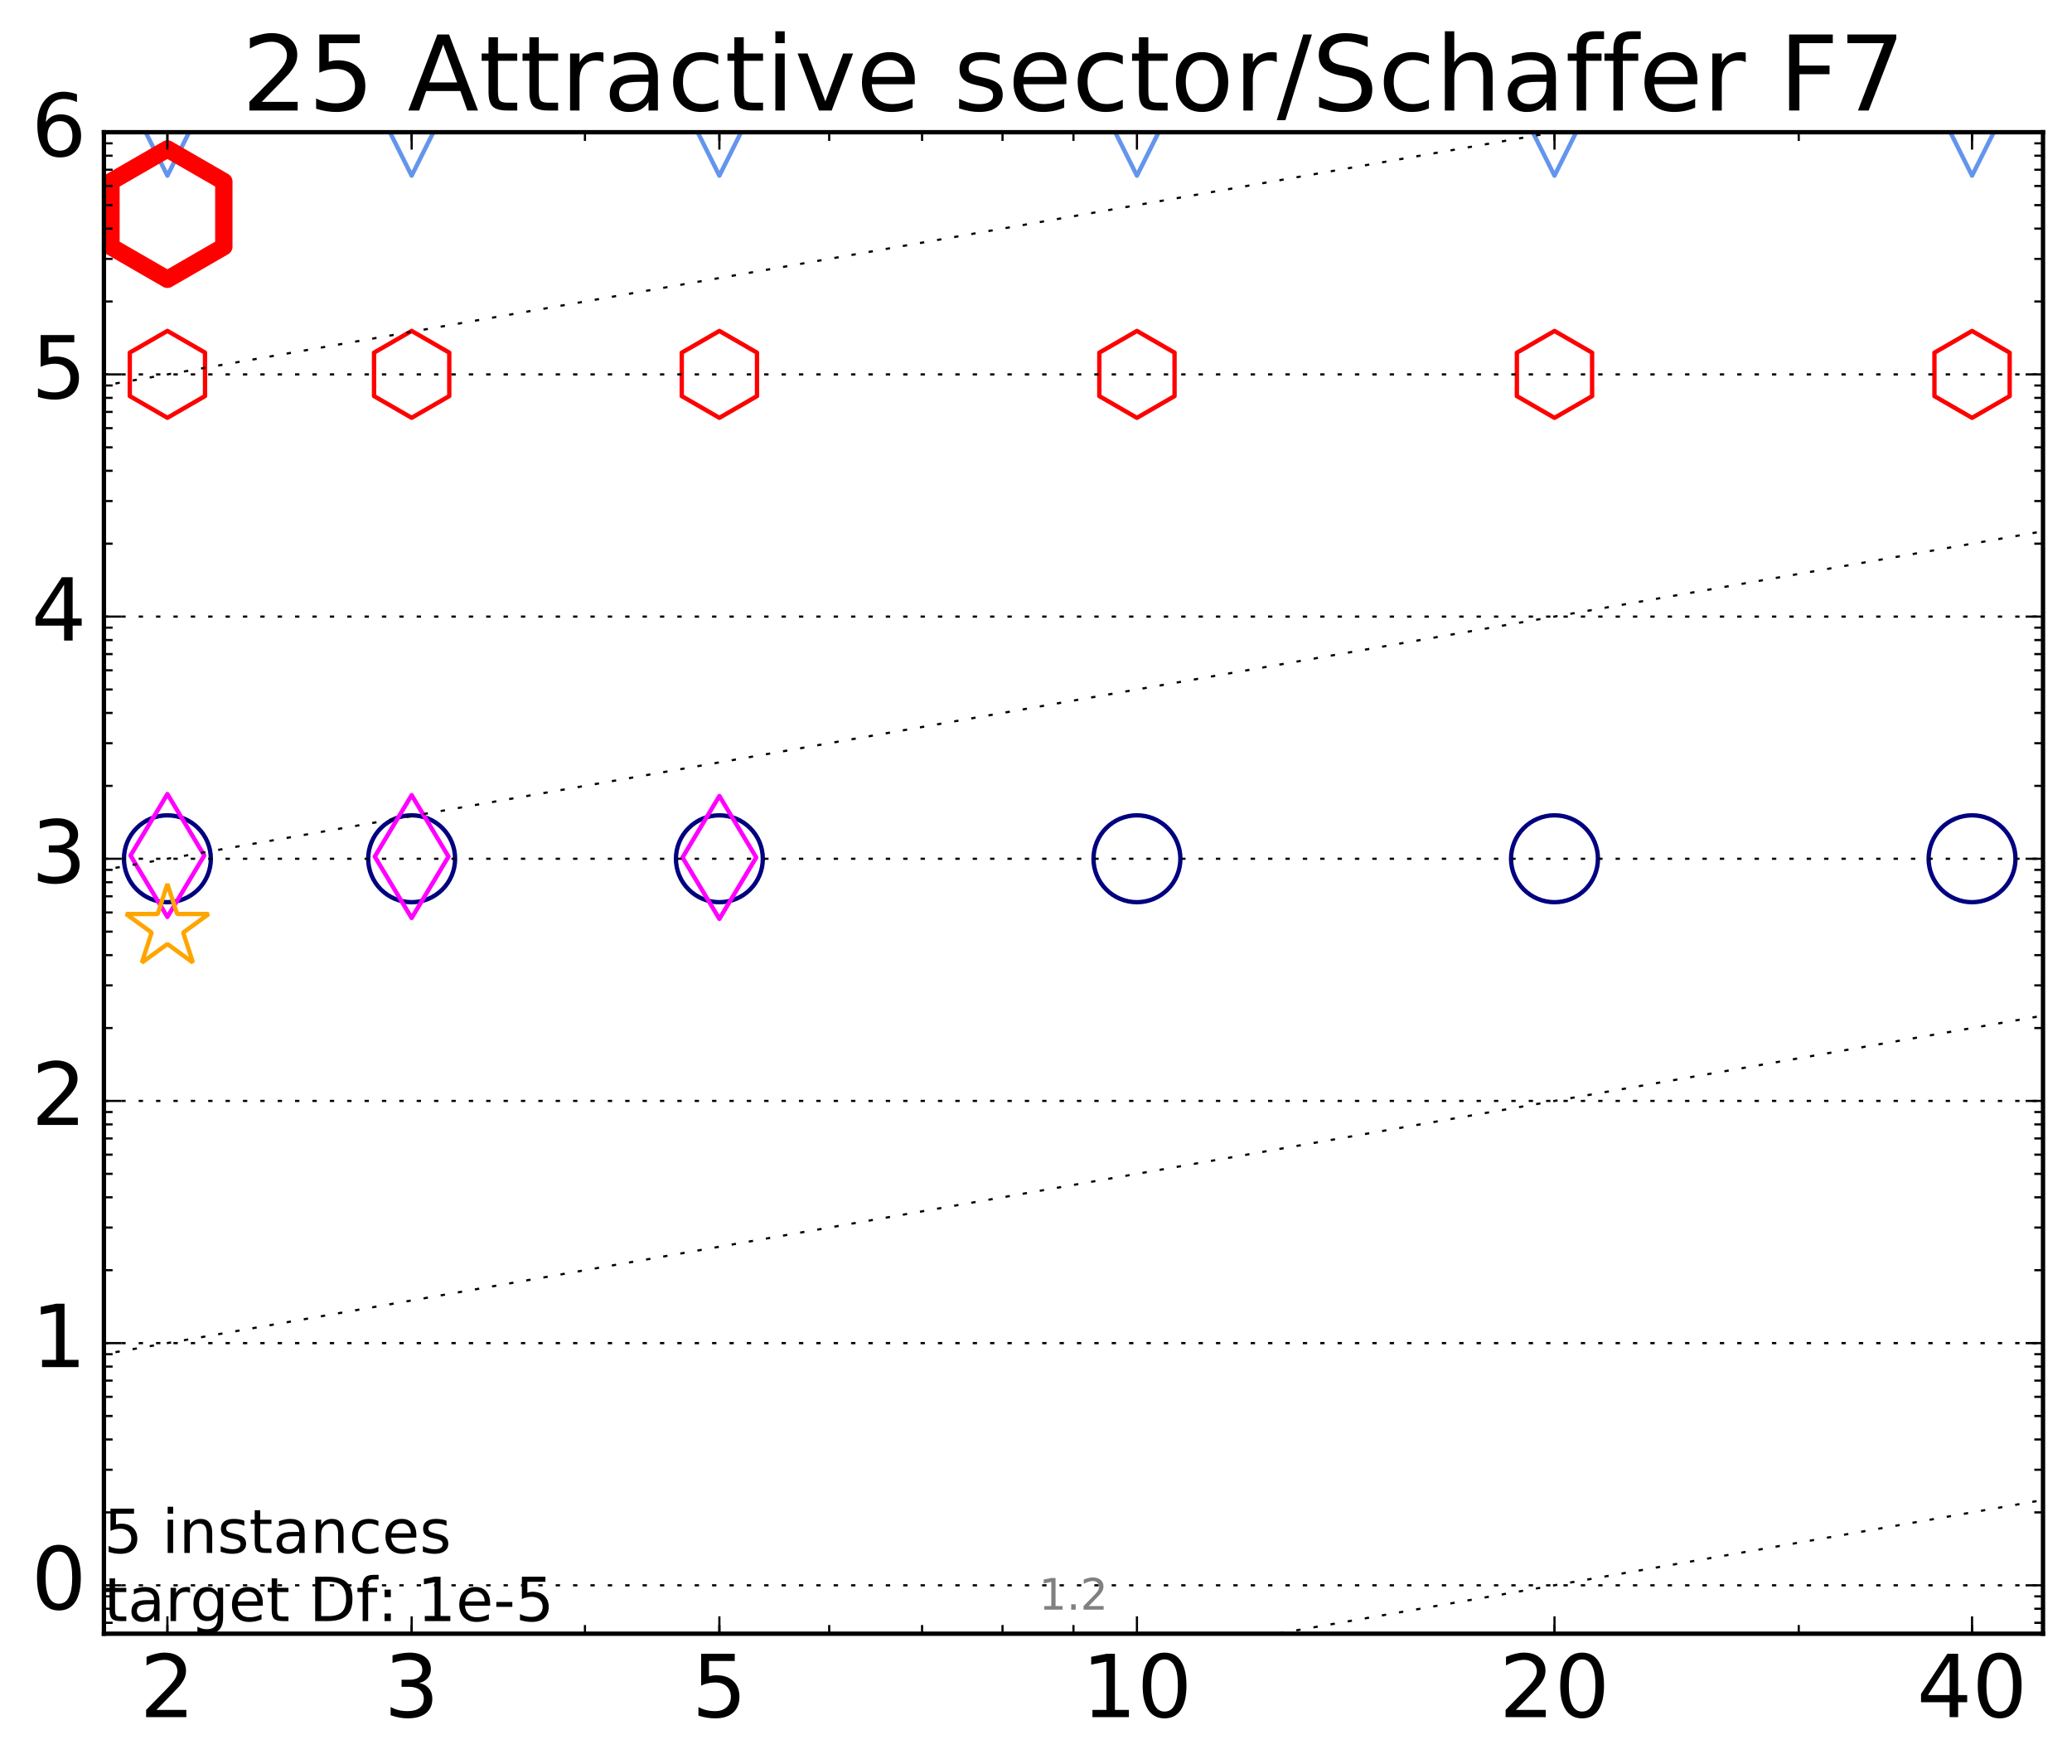<?xml version="1.0" encoding="utf-8" standalone="no"?>
<!DOCTYPE svg PUBLIC "-//W3C//DTD SVG 1.1//EN"
  "http://www.w3.org/Graphics/SVG/1.1/DTD/svg11.dtd">
<!-- Created with matplotlib (http://matplotlib.org/) -->
<svg height="406pt" version="1.1" viewBox="0 0 477 406" width="477pt" xmlns="http://www.w3.org/2000/svg" xmlns:xlink="http://www.w3.org/1999/xlink">
 <defs>
  <style type="text/css">
*{stroke-linecap:butt;stroke-linejoin:round;stroke-miterlimit:100000;}
  </style>
 </defs>
 <g id="figure_1">
  <g id="patch_1">
   <path d="M 0 406.592 
L 477.525 406.592 
L 477.525 0 
L 0 0 
z
" style="fill:#ffffff;"/>
  </g>
  <g id="axes_1">
   <g id="patch_2">
    <path d="M 23.925 376.036 
L 470.325 376.036 
L 470.325 30.436 
L 23.925 30.436 
z
" style="fill:#ffffff;"/>
   </g>
   <g id="line2d_1"/>
   <g id="line2d_2">
    <defs>
     <path d="M 0 10 
C 2.652 10 5.196 8.946 7.071 7.071 
C 8.946 5.196 10 2.652 10 0 
C 10 -2.652 8.946 -5.196 7.071 -7.071 
C 5.196 -8.946 2.652 -10 0 -10 
C -2.652 -10 -5.196 -8.946 -7.071 -7.071 
C -8.946 -5.196 -10 -2.652 -10 0 
C -10 2.652 -8.946 5.196 -7.071 7.071 
C -5.196 8.946 -2.652 10 0 10 
z
" id="m566f47c4ad" style="stroke:#000080;"/>
    </defs>
    <g clip-path="url(#pd51f8ff495)">
     <use style="fill:none;stroke:#000080;" x="38.537" xlink:href="#m566f47c4ad" y="197.662"/>
     <use style="fill:none;stroke:#000080;" x="94.767" xlink:href="#m566f47c4ad" y="197.662"/>
     <use style="fill:none;stroke:#000080;" x="165.61" xlink:href="#m566f47c4ad" y="197.662"/>
     <use style="fill:none;stroke:#000080;" x="261.737" xlink:href="#m566f47c4ad" y="197.662"/>
     <use style="fill:none;stroke:#000080;" x="357.864" xlink:href="#m566f47c4ad" y="197.662"/>
     <use style="fill:none;stroke:#000080;" x="453.991" xlink:href="#m566f47c4ad" y="197.662"/>
    </g>
   </g>
   <g id="line2d_3"/>
   <g id="line2d_4">
    <defs>
     <path d="M -0 14.142 
L 8.485 0 
L -0 -14.142 
L -8.485 -0 
z
" id="m553903dfc5" style="stroke:#ff00ff;stroke-linejoin:miter;"/>
    </defs>
    <g clip-path="url(#pd51f8ff495)">
     <use style="fill:none;stroke:#ff00ff;stroke-linejoin:miter;" x="38.537" xlink:href="#m553903dfc5" y="196.911"/>
     <use style="fill:none;stroke:#ff00ff;stroke-linejoin:miter;" x="94.767" xlink:href="#m553903dfc5" y="197.159"/>
     <use style="fill:none;stroke:#ff00ff;stroke-linejoin:miter;" x="165.61" xlink:href="#m553903dfc5" y="197.359"/>
    </g>
   </g>
   <g id="line2d_5"/>
   <g id="line2d_6">
    <defs>
     <path d="M 0 -10 
L -2.245 -3.09 
L -9.511 -3.09 
L -3.633 1.18 
L -5.878 8.09 
L -0 3.82 
L 5.878 8.09 
L 3.633 1.18 
L 9.511 -3.09 
L 2.245 -3.09 
z
" id="m695dc77148" style="stroke:#ffa500;stroke-linejoin:bevel;"/>
    </defs>
    <g clip-path="url(#pd51f8ff495)">
     <use style="fill:none;stroke:#ffa500;stroke-linejoin:bevel;" x="38.537" xlink:href="#m695dc77148" y="213.469"/>
    </g>
   </g>
   <g id="line2d_7"/>
   <g id="line2d_8">
    <defs>
     <path d="M -0 10 
L 10 -10 
L -10 -10 
z
" id="m7959e43642" style="stroke:#6495ed;stroke-linejoin:miter;"/>
    </defs>
    <g clip-path="url(#pd51f8ff495)">
     <use style="fill:none;stroke:#6495ed;stroke-linejoin:miter;" x="38.537" xlink:href="#m7959e43642" y="30.436"/>
     <use style="fill:none;stroke:#6495ed;stroke-linejoin:miter;" x="94.767" xlink:href="#m7959e43642" y="30.436"/>
     <use style="fill:none;stroke:#6495ed;stroke-linejoin:miter;" x="165.61" xlink:href="#m7959e43642" y="30.436"/>
     <use style="fill:none;stroke:#6495ed;stroke-linejoin:miter;" x="261.737" xlink:href="#m7959e43642" y="30.436"/>
     <use style="fill:none;stroke:#6495ed;stroke-linejoin:miter;" x="357.864" xlink:href="#m7959e43642" y="30.436"/>
     <use style="fill:none;stroke:#6495ed;stroke-linejoin:miter;" x="453.991" xlink:href="#m7959e43642" y="30.436"/>
    </g>
   </g>
   <g id="line2d_9">
    <path clip-path="url(#pd51f8ff495)" d="M 38.537 49.285 
" style="fill:none;stroke:#ff0000;stroke-linecap:square;stroke-width:3.667;"/>
    <defs>
     <path d="M 0 -15 
L -12.99 -7.5 
L -12.99 7.5 
L -0 15 
L 12.99 7.5 
L 12.99 -7.5 
z
" id="mcc2eb9d3a2" style="stroke:#ff0000;stroke-linejoin:miter;stroke-width:4.0;"/>
    </defs>
    <g clip-path="url(#pd51f8ff495)">
     <use style="fill:none;stroke:#ff0000;stroke-linejoin:miter;stroke-width:4.0;" x="38.537" xlink:href="#mcc2eb9d3a2" y="49.285"/>
    </g>
   </g>
   <g id="line2d_10"/>
   <g id="line2d_11">
    <defs>
     <path d="M 0 -10 
L -8.66 -5 
L -8.66 5 
L -0 10 
L 8.66 5 
L 8.66 -5 
z
" id="m118434c0a7" style="stroke:#ff0000;stroke-linejoin:miter;"/>
    </defs>
    <g clip-path="url(#pd51f8ff495)">
     <use style="fill:none;stroke:#ff0000;stroke-linejoin:miter;" x="38.537" xlink:href="#m118434c0a7" y="86.164"/>
     <use style="fill:none;stroke:#ff0000;stroke-linejoin:miter;" x="94.767" xlink:href="#m118434c0a7" y="86.168"/>
     <use style="fill:none;stroke:#ff0000;stroke-linejoin:miter;" x="165.61" xlink:href="#m118434c0a7" y="86.172"/>
     <use style="fill:none;stroke:#ff0000;stroke-linejoin:miter;" x="261.737" xlink:href="#m118434c0a7" y="86.175"/>
     <use style="fill:none;stroke:#ff0000;stroke-linejoin:miter;" x="357.864" xlink:href="#m118434c0a7" y="86.177"/>
     <use style="fill:none;stroke:#ff0000;stroke-linejoin:miter;" x="453.991" xlink:href="#m118434c0a7" y="86.177"/>
    </g>
   </g>
   <g id="line2d_12"/>
   <g id="line2d_13">
    <path clip-path="url(#pd51f8ff495)" d="M 113.223 407.592 
L 478.525 343.825 
" style="fill:none;stroke:#000000;stroke-dasharray:1,3;stroke-dashoffset:0.0;stroke-width:0.5;"/>
   </g>
   <g id="line2d_14">
    <path clip-path="url(#pd51f8ff495)" d="M -1 316.047 
L 478.525 232.341 
" style="fill:none;stroke:#000000;stroke-dasharray:1,3;stroke-dashoffset:0.0;stroke-width:0.5;"/>
   </g>
   <g id="line2d_15">
    <path clip-path="url(#pd51f8ff495)" d="M -1 204.564 
L 478.525 120.857 
" style="fill:none;stroke:#000000;stroke-dasharray:1,3;stroke-dashoffset:0.0;stroke-width:0.5;"/>
   </g>
   <g id="line2d_16">
    <path clip-path="url(#pd51f8ff495)" d="M -1 93.08 
L 478.525 9.374 
" style="fill:none;stroke:#000000;stroke-dasharray:1,3;stroke-dashoffset:0.0;stroke-width:0.5;"/>
   </g>
   <g id="line2d_17">
    <path clip-path="url(#pd51f8ff495)" style="fill:none;stroke:#000000;stroke-dasharray:1,3;stroke-dashoffset:0.0;stroke-width:0.5;"/>
   </g>
   <g id="patch_3">
    <path d="M 23.925 30.436 
L 470.325 30.436 
" style="fill:none;stroke:#000000;stroke-linecap:square;stroke-linejoin:miter;"/>
   </g>
   <g id="patch_4">
    <path d="M 470.325 376.036 
L 470.325 30.436 
" style="fill:none;stroke:#000000;stroke-linecap:square;stroke-linejoin:miter;"/>
   </g>
   <g id="patch_5">
    <path d="M 23.925 376.036 
L 470.325 376.036 
" style="fill:none;stroke:#000000;stroke-linecap:square;stroke-linejoin:miter;"/>
   </g>
   <g id="patch_6">
    <path d="M 23.925 376.036 
L 23.925 30.436 
" style="fill:none;stroke:#000000;stroke-linecap:square;stroke-linejoin:miter;"/>
   </g>
   <g id="matplotlib.axis_1">
    <g id="xtick_1">
     <g id="line2d_18">
      <defs>
       <path d="M 0 0 
L 0 -4 
" id="m8946fcbc82" style="stroke:#000000;stroke-width:0.5;"/>
      </defs>
      <g>
       <use style="stroke:#000000;stroke-width:0.5;" x="38.537" xlink:href="#m8946fcbc82" y="376.036"/>
      </g>
     </g>
     <g id="line2d_19">
      <defs>
       <path d="M 0 0 
L 0 4 
" id="mc7f25c74a7" style="stroke:#000000;stroke-width:0.5;"/>
      </defs>
      <g>
       <use style="stroke:#000000;stroke-width:0.5;" x="38.537" xlink:href="#mc7f25c74a7" y="30.436"/>
      </g>
     </g>
     <g id="text_1">
      <!-- 2 -->
      <defs>
       <path d="M 19.188 8.297 
L 53.609 8.297 
L 53.609 0 
L 7.328 0 
L 7.328 8.297 
Q 12.938 14.109 22.625 23.891 
Q 32.328 33.688 34.812 36.531 
Q 39.547 41.844 41.422 45.531 
Q 43.312 49.219 43.312 52.781 
Q 43.312 58.594 39.234 62.25 
Q 35.156 65.922 28.609 65.922 
Q 23.969 65.922 18.812 64.312 
Q 13.672 62.703 7.812 59.422 
L 7.812 69.391 
Q 13.766 71.781 18.938 73 
Q 24.125 74.219 28.422 74.219 
Q 39.75 74.219 46.484 68.547 
Q 53.219 62.891 53.219 53.422 
Q 53.219 48.922 51.531 44.891 
Q 49.859 40.875 45.406 35.406 
Q 44.188 33.984 37.641 27.219 
Q 31.109 20.453 19.188 8.297 
" id="BitstreamVeraSans-Roman-32"/>
      </defs>
      <g transform="translate(32.174 395.233)scale(0.2 -0.2)">
       <use xlink:href="#BitstreamVeraSans-Roman-32"/>
      </g>
     </g>
    </g>
    <g id="xtick_2">
     <g id="line2d_20">
      <g>
       <use style="stroke:#000000;stroke-width:0.5;" x="94.767" xlink:href="#m8946fcbc82" y="376.036"/>
      </g>
     </g>
     <g id="line2d_21">
      <g>
       <use style="stroke:#000000;stroke-width:0.5;" x="94.767" xlink:href="#mc7f25c74a7" y="30.436"/>
      </g>
     </g>
     <g id="text_2">
      <!-- 3 -->
      <defs>
       <path d="M 40.578 39.312 
Q 47.656 37.797 51.625 33 
Q 55.609 28.219 55.609 21.188 
Q 55.609 10.406 48.188 4.484 
Q 40.766 -1.422 27.094 -1.422 
Q 22.516 -1.422 17.656 -0.516 
Q 12.797 0.391 7.625 2.203 
L 7.625 11.719 
Q 11.719 9.328 16.594 8.109 
Q 21.484 6.891 26.812 6.891 
Q 36.078 6.891 40.938 10.547 
Q 45.797 14.203 45.797 21.188 
Q 45.797 27.641 41.281 31.266 
Q 36.766 34.906 28.719 34.906 
L 20.219 34.906 
L 20.219 43.016 
L 29.109 43.016 
Q 36.375 43.016 40.234 45.922 
Q 44.094 48.828 44.094 54.297 
Q 44.094 59.906 40.109 62.906 
Q 36.141 65.922 28.719 65.922 
Q 24.656 65.922 20.016 65.031 
Q 15.375 64.156 9.812 62.312 
L 9.812 71.094 
Q 15.438 72.656 20.344 73.438 
Q 25.25 74.219 29.594 74.219 
Q 40.828 74.219 47.359 69.109 
Q 53.906 64.016 53.906 55.328 
Q 53.906 49.266 50.438 45.094 
Q 46.969 40.922 40.578 39.312 
" id="BitstreamVeraSans-Roman-33"/>
      </defs>
      <g transform="translate(88.405 395.233)scale(0.2 -0.2)">
       <use xlink:href="#BitstreamVeraSans-Roman-33"/>
      </g>
     </g>
    </g>
    <g id="xtick_3">
     <g id="line2d_22">
      <g>
       <use style="stroke:#000000;stroke-width:0.5;" x="165.61" xlink:href="#m8946fcbc82" y="376.036"/>
      </g>
     </g>
     <g id="line2d_23">
      <g>
       <use style="stroke:#000000;stroke-width:0.5;" x="165.61" xlink:href="#mc7f25c74a7" y="30.436"/>
      </g>
     </g>
     <g id="text_3">
      <!-- 5 -->
      <defs>
       <path d="M 10.797 72.906 
L 49.516 72.906 
L 49.516 64.594 
L 19.828 64.594 
L 19.828 46.734 
Q 21.969 47.469 24.109 47.828 
Q 26.266 48.188 28.422 48.188 
Q 40.625 48.188 47.75 41.5 
Q 54.891 34.812 54.891 23.391 
Q 54.891 11.625 47.562 5.094 
Q 40.234 -1.422 26.906 -1.422 
Q 22.312 -1.422 17.547 -0.641 
Q 12.797 0.141 7.719 1.703 
L 7.719 11.625 
Q 12.109 9.234 16.797 8.062 
Q 21.484 6.891 26.703 6.891 
Q 35.156 6.891 40.078 11.328 
Q 45.016 15.766 45.016 23.391 
Q 45.016 31 40.078 35.438 
Q 35.156 39.891 26.703 39.891 
Q 22.75 39.891 18.812 39.016 
Q 14.891 38.141 10.797 36.281 
z
" id="BitstreamVeraSans-Roman-35"/>
      </defs>
      <g transform="translate(159.247 395.233)scale(0.2 -0.2)">
       <use xlink:href="#BitstreamVeraSans-Roman-35"/>
      </g>
     </g>
    </g>
    <g id="xtick_4">
     <g id="line2d_24">
      <g>
       <use style="stroke:#000000;stroke-width:0.5;" x="261.737" xlink:href="#m8946fcbc82" y="376.036"/>
      </g>
     </g>
     <g id="line2d_25">
      <g>
       <use style="stroke:#000000;stroke-width:0.5;" x="261.737" xlink:href="#mc7f25c74a7" y="30.436"/>
      </g>
     </g>
     <g id="text_4">
      <!-- 10 -->
      <defs>
       <path d="M 31.781 66.406 
Q 24.172 66.406 20.328 58.906 
Q 16.5 51.422 16.5 36.375 
Q 16.5 21.391 20.328 13.891 
Q 24.172 6.391 31.781 6.391 
Q 39.453 6.391 43.281 13.891 
Q 47.125 21.391 47.125 36.375 
Q 47.125 51.422 43.281 58.906 
Q 39.453 66.406 31.781 66.406 
M 31.781 74.219 
Q 44.047 74.219 50.516 64.516 
Q 56.984 54.828 56.984 36.375 
Q 56.984 17.969 50.516 8.266 
Q 44.047 -1.422 31.781 -1.422 
Q 19.531 -1.422 13.062 8.266 
Q 6.594 17.969 6.594 36.375 
Q 6.594 54.828 13.062 64.516 
Q 19.531 74.219 31.781 74.219 
" id="BitstreamVeraSans-Roman-30"/>
       <path d="M 12.406 8.297 
L 28.516 8.297 
L 28.516 63.922 
L 10.984 60.406 
L 10.984 69.391 
L 28.422 72.906 
L 38.281 72.906 
L 38.281 8.297 
L 54.391 8.297 
L 54.391 0 
L 12.406 0 
z
" id="BitstreamVeraSans-Roman-31"/>
      </defs>
      <g transform="translate(249.012 395.233)scale(0.2 -0.2)">
       <use xlink:href="#BitstreamVeraSans-Roman-31"/>
       <use x="63.623" xlink:href="#BitstreamVeraSans-Roman-30"/>
      </g>
     </g>
    </g>
    <g id="xtick_5">
     <g id="line2d_26">
      <g>
       <use style="stroke:#000000;stroke-width:0.5;" x="357.864" xlink:href="#m8946fcbc82" y="376.036"/>
      </g>
     </g>
     <g id="line2d_27">
      <g>
       <use style="stroke:#000000;stroke-width:0.5;" x="357.864" xlink:href="#mc7f25c74a7" y="30.436"/>
      </g>
     </g>
     <g id="text_5">
      <!-- 20 -->
      <g transform="translate(345.139 395.233)scale(0.2 -0.2)">
       <use xlink:href="#BitstreamVeraSans-Roman-32"/>
       <use x="63.623" xlink:href="#BitstreamVeraSans-Roman-30"/>
      </g>
     </g>
    </g>
    <g id="xtick_6">
     <g id="line2d_28">
      <g>
       <use style="stroke:#000000;stroke-width:0.5;" x="453.991" xlink:href="#m8946fcbc82" y="376.036"/>
      </g>
     </g>
     <g id="line2d_29">
      <g>
       <use style="stroke:#000000;stroke-width:0.5;" x="453.991" xlink:href="#mc7f25c74a7" y="30.436"/>
      </g>
     </g>
     <g id="text_6">
      <!-- 40 -->
      <defs>
       <path d="M 37.797 64.312 
L 12.891 25.391 
L 37.797 25.391 
z
M 35.203 72.906 
L 47.609 72.906 
L 47.609 25.391 
L 58.016 25.391 
L 58.016 17.188 
L 47.609 17.188 
L 47.609 0 
L 37.797 0 
L 37.797 17.188 
L 4.891 17.188 
L 4.891 26.703 
z
" id="BitstreamVeraSans-Roman-34"/>
      </defs>
      <g transform="translate(441.266 395.233)scale(0.2 -0.2)">
       <use xlink:href="#BitstreamVeraSans-Roman-34"/>
       <use x="63.623" xlink:href="#BitstreamVeraSans-Roman-30"/>
      </g>
     </g>
    </g>
    <g id="xtick_7">
     <g id="line2d_30">
      <defs>
       <path d="M 0 0 
L 0 -2 
" id="m43eb906eca" style="stroke:#000000;stroke-width:0.5;"/>
      </defs>
      <g>
       <use style="stroke:#000000;stroke-width:0.5;" x="38.537" xlink:href="#m43eb906eca" y="376.036"/>
      </g>
     </g>
     <g id="line2d_31">
      <defs>
       <path d="M 0 0 
L 0 2 
" id="m592a8795ae" style="stroke:#000000;stroke-width:0.5;"/>
      </defs>
      <g>
       <use style="stroke:#000000;stroke-width:0.5;" x="38.537" xlink:href="#m592a8795ae" y="30.436"/>
      </g>
     </g>
    </g>
    <g id="xtick_8">
     <g id="line2d_32">
      <g>
       <use style="stroke:#000000;stroke-width:0.5;" x="94.767" xlink:href="#m43eb906eca" y="376.036"/>
      </g>
     </g>
     <g id="line2d_33">
      <g>
       <use style="stroke:#000000;stroke-width:0.5;" x="94.767" xlink:href="#m592a8795ae" y="30.436"/>
      </g>
     </g>
    </g>
    <g id="xtick_9">
     <g id="line2d_34">
      <g>
       <use style="stroke:#000000;stroke-width:0.5;" x="134.664" xlink:href="#m43eb906eca" y="376.036"/>
      </g>
     </g>
     <g id="line2d_35">
      <g>
       <use style="stroke:#000000;stroke-width:0.5;" x="134.664" xlink:href="#m592a8795ae" y="30.436"/>
      </g>
     </g>
    </g>
    <g id="xtick_10">
     <g id="line2d_36">
      <g>
       <use style="stroke:#000000;stroke-width:0.5;" x="165.61" xlink:href="#m43eb906eca" y="376.036"/>
      </g>
     </g>
     <g id="line2d_37">
      <g>
       <use style="stroke:#000000;stroke-width:0.5;" x="165.61" xlink:href="#m592a8795ae" y="30.436"/>
      </g>
     </g>
    </g>
    <g id="xtick_11">
     <g id="line2d_38">
      <g>
       <use style="stroke:#000000;stroke-width:0.5;" x="190.894" xlink:href="#m43eb906eca" y="376.036"/>
      </g>
     </g>
     <g id="line2d_39">
      <g>
       <use style="stroke:#000000;stroke-width:0.5;" x="190.894" xlink:href="#m592a8795ae" y="30.436"/>
      </g>
     </g>
    </g>
    <g id="xtick_12">
     <g id="line2d_40">
      <g>
       <use style="stroke:#000000;stroke-width:0.5;" x="212.272" xlink:href="#m43eb906eca" y="376.036"/>
      </g>
     </g>
     <g id="line2d_41">
      <g>
       <use style="stroke:#000000;stroke-width:0.5;" x="212.272" xlink:href="#m592a8795ae" y="30.436"/>
      </g>
     </g>
    </g>
    <g id="xtick_13">
     <g id="line2d_42">
      <g>
       <use style="stroke:#000000;stroke-width:0.5;" x="230.791" xlink:href="#m43eb906eca" y="376.036"/>
      </g>
     </g>
     <g id="line2d_43">
      <g>
       <use style="stroke:#000000;stroke-width:0.5;" x="230.791" xlink:href="#m592a8795ae" y="30.436"/>
      </g>
     </g>
    </g>
    <g id="xtick_14">
     <g id="line2d_44">
      <g>
       <use style="stroke:#000000;stroke-width:0.5;" x="247.125" xlink:href="#m43eb906eca" y="376.036"/>
      </g>
     </g>
     <g id="line2d_45">
      <g>
       <use style="stroke:#000000;stroke-width:0.5;" x="247.125" xlink:href="#m592a8795ae" y="30.436"/>
      </g>
     </g>
    </g>
    <g id="xtick_15">
     <g id="line2d_46">
      <g>
       <use style="stroke:#000000;stroke-width:0.5;" x="357.864" xlink:href="#m43eb906eca" y="376.036"/>
      </g>
     </g>
     <g id="line2d_47">
      <g>
       <use style="stroke:#000000;stroke-width:0.5;" x="357.864" xlink:href="#m592a8795ae" y="30.436"/>
      </g>
     </g>
    </g>
    <g id="xtick_16">
     <g id="line2d_48">
      <g>
       <use style="stroke:#000000;stroke-width:0.5;" x="414.094" xlink:href="#m43eb906eca" y="376.036"/>
      </g>
     </g>
     <g id="line2d_49">
      <g>
       <use style="stroke:#000000;stroke-width:0.5;" x="414.094" xlink:href="#m592a8795ae" y="30.436"/>
      </g>
     </g>
    </g>
    <g id="xtick_17">
     <g id="line2d_50">
      <g>
       <use style="stroke:#000000;stroke-width:0.5;" x="453.991" xlink:href="#m43eb906eca" y="376.036"/>
      </g>
     </g>
     <g id="line2d_51">
      <g>
       <use style="stroke:#000000;stroke-width:0.5;" x="453.991" xlink:href="#m592a8795ae" y="30.436"/>
      </g>
     </g>
    </g>
   </g>
   <g id="matplotlib.axis_2">
    <g id="ytick_1">
     <g id="line2d_52">
      <path clip-path="url(#pd51f8ff495)" d="M 23.925 364.888 
L 470.325 364.888 
" style="fill:none;stroke:#000000;stroke-dasharray:1,3;stroke-dashoffset:0.0;stroke-width:0.5;"/>
     </g>
     <g id="line2d_53">
      <defs>
       <path d="M 0 0 
L 4 0 
" id="m64b5162327" style="stroke:#000000;stroke-width:0.5;"/>
      </defs>
      <g>
       <use style="stroke:#000000;stroke-width:0.5;" x="23.925" xlink:href="#m64b5162327" y="364.888"/>
      </g>
     </g>
     <g id="line2d_54">
      <defs>
       <path d="M 0 0 
L -4 0 
" id="ma41011cb48" style="stroke:#000000;stroke-width:0.5;"/>
      </defs>
      <g>
       <use style="stroke:#000000;stroke-width:0.5;" x="470.325" xlink:href="#ma41011cb48" y="364.888"/>
      </g>
     </g>
     <g id="text_7">
      <!-- 0 -->
      <g transform="translate(7.2 370.407)scale(0.2 -0.2)">
       <use xlink:href="#BitstreamVeraSans-Roman-30"/>
      </g>
     </g>
    </g>
    <g id="ytick_2">
     <g id="line2d_55">
      <path clip-path="url(#pd51f8ff495)" d="M 23.925 309.146 
L 470.325 309.146 
" style="fill:none;stroke:#000000;stroke-dasharray:1,3;stroke-dashoffset:0.0;stroke-width:0.5;"/>
     </g>
     <g id="line2d_56">
      <g>
       <use style="stroke:#000000;stroke-width:0.5;" x="23.925" xlink:href="#m64b5162327" y="309.146"/>
      </g>
     </g>
     <g id="line2d_57">
      <g>
       <use style="stroke:#000000;stroke-width:0.5;" x="470.325" xlink:href="#ma41011cb48" y="309.146"/>
      </g>
     </g>
     <g id="text_8">
      <!-- 1 -->
      <g transform="translate(7.2 314.665)scale(0.2 -0.2)">
       <use xlink:href="#BitstreamVeraSans-Roman-31"/>
      </g>
     </g>
    </g>
    <g id="ytick_3">
     <g id="line2d_58">
      <path clip-path="url(#pd51f8ff495)" d="M 23.925 253.404 
L 470.325 253.404 
" style="fill:none;stroke:#000000;stroke-dasharray:1,3;stroke-dashoffset:0.0;stroke-width:0.5;"/>
     </g>
     <g id="line2d_59">
      <g>
       <use style="stroke:#000000;stroke-width:0.5;" x="23.925" xlink:href="#m64b5162327" y="253.404"/>
      </g>
     </g>
     <g id="line2d_60">
      <g>
       <use style="stroke:#000000;stroke-width:0.5;" x="470.325" xlink:href="#ma41011cb48" y="253.404"/>
      </g>
     </g>
     <g id="text_9">
      <!-- 2 -->
      <g transform="translate(7.2 258.923)scale(0.2 -0.2)">
       <use xlink:href="#BitstreamVeraSans-Roman-32"/>
      </g>
     </g>
    </g>
    <g id="ytick_4">
     <g id="line2d_61">
      <path clip-path="url(#pd51f8ff495)" d="M 23.925 197.662 
L 470.325 197.662 
" style="fill:none;stroke:#000000;stroke-dasharray:1,3;stroke-dashoffset:0.0;stroke-width:0.5;"/>
     </g>
     <g id="line2d_62">
      <g>
       <use style="stroke:#000000;stroke-width:0.5;" x="23.925" xlink:href="#m64b5162327" y="197.662"/>
      </g>
     </g>
     <g id="line2d_63">
      <g>
       <use style="stroke:#000000;stroke-width:0.5;" x="470.325" xlink:href="#ma41011cb48" y="197.662"/>
      </g>
     </g>
     <g id="text_10">
      <!-- 3 -->
      <g transform="translate(7.2 203.181)scale(0.2 -0.2)">
       <use xlink:href="#BitstreamVeraSans-Roman-33"/>
      </g>
     </g>
    </g>
    <g id="ytick_5">
     <g id="line2d_64">
      <path clip-path="url(#pd51f8ff495)" d="M 23.925 141.92 
L 470.325 141.92 
" style="fill:none;stroke:#000000;stroke-dasharray:1,3;stroke-dashoffset:0.0;stroke-width:0.5;"/>
     </g>
     <g id="line2d_65">
      <g>
       <use style="stroke:#000000;stroke-width:0.5;" x="23.925" xlink:href="#m64b5162327" y="141.92"/>
      </g>
     </g>
     <g id="line2d_66">
      <g>
       <use style="stroke:#000000;stroke-width:0.5;" x="470.325" xlink:href="#ma41011cb48" y="141.92"/>
      </g>
     </g>
     <g id="text_11">
      <!-- 4 -->
      <g transform="translate(7.2 147.439)scale(0.2 -0.2)">
       <use xlink:href="#BitstreamVeraSans-Roman-34"/>
      </g>
     </g>
    </g>
    <g id="ytick_6">
     <g id="line2d_67">
      <path clip-path="url(#pd51f8ff495)" d="M 23.925 86.178 
L 470.325 86.178 
" style="fill:none;stroke:#000000;stroke-dasharray:1,3;stroke-dashoffset:0.0;stroke-width:0.5;"/>
     </g>
     <g id="line2d_68">
      <g>
       <use style="stroke:#000000;stroke-width:0.5;" x="23.925" xlink:href="#m64b5162327" y="86.178"/>
      </g>
     </g>
     <g id="line2d_69">
      <g>
       <use style="stroke:#000000;stroke-width:0.5;" x="470.325" xlink:href="#ma41011cb48" y="86.178"/>
      </g>
     </g>
     <g id="text_12">
      <!-- 5 -->
      <g transform="translate(7.2 91.697)scale(0.2 -0.2)">
       <use xlink:href="#BitstreamVeraSans-Roman-35"/>
      </g>
     </g>
    </g>
    <g id="ytick_7">
     <g id="line2d_70">
      <path clip-path="url(#pd51f8ff495)" d="M 23.925 30.436 
L 470.325 30.436 
" style="fill:none;stroke:#000000;stroke-dasharray:1,3;stroke-dashoffset:0.0;stroke-width:0.5;"/>
     </g>
     <g id="line2d_71">
      <g>
       <use style="stroke:#000000;stroke-width:0.5;" x="23.925" xlink:href="#m64b5162327" y="30.436"/>
      </g>
     </g>
     <g id="line2d_72">
      <g>
       <use style="stroke:#000000;stroke-width:0.5;" x="470.325" xlink:href="#ma41011cb48" y="30.436"/>
      </g>
     </g>
     <g id="text_13">
      <!-- 6 -->
      <defs>
       <path d="M 33.016 40.375 
Q 26.375 40.375 22.484 35.828 
Q 18.609 31.297 18.609 23.391 
Q 18.609 15.531 22.484 10.953 
Q 26.375 6.391 33.016 6.391 
Q 39.656 6.391 43.531 10.953 
Q 47.406 15.531 47.406 23.391 
Q 47.406 31.297 43.531 35.828 
Q 39.656 40.375 33.016 40.375 
M 52.594 71.297 
L 52.594 62.312 
Q 48.875 64.062 45.094 64.984 
Q 41.312 65.922 37.594 65.922 
Q 27.828 65.922 22.672 59.328 
Q 17.531 52.734 16.797 39.406 
Q 19.672 43.656 24.016 45.922 
Q 28.375 48.188 33.594 48.188 
Q 44.578 48.188 50.953 41.516 
Q 57.328 34.859 57.328 23.391 
Q 57.328 12.156 50.688 5.359 
Q 44.047 -1.422 33.016 -1.422 
Q 20.359 -1.422 13.672 8.266 
Q 6.984 17.969 6.984 36.375 
Q 6.984 53.656 15.188 63.938 
Q 23.391 74.219 37.203 74.219 
Q 40.922 74.219 44.703 73.484 
Q 48.484 72.75 52.594 71.297 
" id="BitstreamVeraSans-Roman-36"/>
      </defs>
      <g transform="translate(7.2 35.955)scale(0.2 -0.2)">
       <use xlink:href="#BitstreamVeraSans-Roman-36"/>
      </g>
     </g>
    </g>
    <g id="ytick_8">
     <g id="line2d_73">
      <defs>
       <path d="M 0 0 
L 2 0 
" id="m6c70d3e03c" style="stroke:#000000;stroke-width:0.5;"/>
      </defs>
      <g>
       <use style="stroke:#000000;stroke-width:0.5;" x="23.925" xlink:href="#m6c70d3e03c" y="373.522"/>
      </g>
     </g>
     <g id="line2d_74">
      <defs>
       <path d="M 0 0 
L -2 0 
" id="m3d327f8333" style="stroke:#000000;stroke-width:0.5;"/>
      </defs>
      <g>
       <use style="stroke:#000000;stroke-width:0.5;" x="470.325" xlink:href="#m3d327f8333" y="373.522"/>
      </g>
     </g>
    </g>
    <g id="ytick_9">
     <g id="line2d_75">
      <g>
       <use style="stroke:#000000;stroke-width:0.5;" x="23.925" xlink:href="#m6c70d3e03c" y="370.29"/>
      </g>
     </g>
     <g id="line2d_76">
      <g>
       <use style="stroke:#000000;stroke-width:0.5;" x="470.325" xlink:href="#m3d327f8333" y="370.29"/>
      </g>
     </g>
    </g>
    <g id="ytick_10">
     <g id="line2d_77">
      <g>
       <use style="stroke:#000000;stroke-width:0.5;" x="23.925" xlink:href="#m6c70d3e03c" y="367.438"/>
      </g>
     </g>
     <g id="line2d_78">
      <g>
       <use style="stroke:#000000;stroke-width:0.5;" x="470.325" xlink:href="#m3d327f8333" y="367.438"/>
      </g>
     </g>
    </g>
    <g id="ytick_11">
     <g id="line2d_79">
      <g>
       <use style="stroke:#000000;stroke-width:0.5;" x="23.925" xlink:href="#m6c70d3e03c" y="348.108"/>
      </g>
     </g>
     <g id="line2d_80">
      <g>
       <use style="stroke:#000000;stroke-width:0.5;" x="470.325" xlink:href="#m3d327f8333" y="348.108"/>
      </g>
     </g>
    </g>
    <g id="ytick_12">
     <g id="line2d_81">
      <g>
       <use style="stroke:#000000;stroke-width:0.5;" x="23.925" xlink:href="#m6c70d3e03c" y="338.292"/>
      </g>
     </g>
     <g id="line2d_82">
      <g>
       <use style="stroke:#000000;stroke-width:0.5;" x="470.325" xlink:href="#m3d327f8333" y="338.292"/>
      </g>
     </g>
    </g>
    <g id="ytick_13">
     <g id="line2d_83">
      <g>
       <use style="stroke:#000000;stroke-width:0.5;" x="23.925" xlink:href="#m6c70d3e03c" y="331.328"/>
      </g>
     </g>
     <g id="line2d_84">
      <g>
       <use style="stroke:#000000;stroke-width:0.5;" x="470.325" xlink:href="#m3d327f8333" y="331.328"/>
      </g>
     </g>
    </g>
    <g id="ytick_14">
     <g id="line2d_85">
      <g>
       <use style="stroke:#000000;stroke-width:0.5;" x="23.925" xlink:href="#m6c70d3e03c" y="325.926"/>
      </g>
     </g>
     <g id="line2d_86">
      <g>
       <use style="stroke:#000000;stroke-width:0.5;" x="470.325" xlink:href="#m3d327f8333" y="325.926"/>
      </g>
     </g>
    </g>
    <g id="ytick_15">
     <g id="line2d_87">
      <g>
       <use style="stroke:#000000;stroke-width:0.5;" x="23.925" xlink:href="#m6c70d3e03c" y="321.512"/>
      </g>
     </g>
     <g id="line2d_88">
      <g>
       <use style="stroke:#000000;stroke-width:0.5;" x="470.325" xlink:href="#m3d327f8333" y="321.512"/>
      </g>
     </g>
    </g>
    <g id="ytick_16">
     <g id="line2d_89">
      <g>
       <use style="stroke:#000000;stroke-width:0.5;" x="23.925" xlink:href="#m6c70d3e03c" y="317.78"/>
      </g>
     </g>
     <g id="line2d_90">
      <g>
       <use style="stroke:#000000;stroke-width:0.5;" x="470.325" xlink:href="#m3d327f8333" y="317.78"/>
      </g>
     </g>
    </g>
    <g id="ytick_17">
     <g id="line2d_91">
      <g>
       <use style="stroke:#000000;stroke-width:0.5;" x="23.925" xlink:href="#m6c70d3e03c" y="314.548"/>
      </g>
     </g>
     <g id="line2d_92">
      <g>
       <use style="stroke:#000000;stroke-width:0.5;" x="470.325" xlink:href="#m3d327f8333" y="314.548"/>
      </g>
     </g>
    </g>
    <g id="ytick_18">
     <g id="line2d_93">
      <g>
       <use style="stroke:#000000;stroke-width:0.5;" x="23.925" xlink:href="#m6c70d3e03c" y="311.697"/>
      </g>
     </g>
     <g id="line2d_94">
      <g>
       <use style="stroke:#000000;stroke-width:0.5;" x="470.325" xlink:href="#m3d327f8333" y="311.697"/>
      </g>
     </g>
    </g>
    <g id="ytick_19">
     <g id="line2d_95">
      <g>
       <use style="stroke:#000000;stroke-width:0.5;" x="23.925" xlink:href="#m6c70d3e03c" y="292.366"/>
      </g>
     </g>
     <g id="line2d_96">
      <g>
       <use style="stroke:#000000;stroke-width:0.5;" x="470.325" xlink:href="#m3d327f8333" y="292.366"/>
      </g>
     </g>
    </g>
    <g id="ytick_20">
     <g id="line2d_97">
      <g>
       <use style="stroke:#000000;stroke-width:0.5;" x="23.925" xlink:href="#m6c70d3e03c" y="282.55"/>
      </g>
     </g>
     <g id="line2d_98">
      <g>
       <use style="stroke:#000000;stroke-width:0.5;" x="470.325" xlink:href="#m3d327f8333" y="282.55"/>
      </g>
     </g>
    </g>
    <g id="ytick_21">
     <g id="line2d_99">
      <g>
       <use style="stroke:#000000;stroke-width:0.5;" x="23.925" xlink:href="#m6c70d3e03c" y="275.586"/>
      </g>
     </g>
     <g id="line2d_100">
      <g>
       <use style="stroke:#000000;stroke-width:0.5;" x="470.325" xlink:href="#m3d327f8333" y="275.586"/>
      </g>
     </g>
    </g>
    <g id="ytick_22">
     <g id="line2d_101">
      <g>
       <use style="stroke:#000000;stroke-width:0.5;" x="23.925" xlink:href="#m6c70d3e03c" y="270.184"/>
      </g>
     </g>
     <g id="line2d_102">
      <g>
       <use style="stroke:#000000;stroke-width:0.5;" x="470.325" xlink:href="#m3d327f8333" y="270.184"/>
      </g>
     </g>
    </g>
    <g id="ytick_23">
     <g id="line2d_103">
      <g>
       <use style="stroke:#000000;stroke-width:0.5;" x="23.925" xlink:href="#m6c70d3e03c" y="265.77"/>
      </g>
     </g>
     <g id="line2d_104">
      <g>
       <use style="stroke:#000000;stroke-width:0.5;" x="470.325" xlink:href="#m3d327f8333" y="265.77"/>
      </g>
     </g>
    </g>
    <g id="ytick_24">
     <g id="line2d_105">
      <g>
       <use style="stroke:#000000;stroke-width:0.5;" x="23.925" xlink:href="#m6c70d3e03c" y="262.039"/>
      </g>
     </g>
     <g id="line2d_106">
      <g>
       <use style="stroke:#000000;stroke-width:0.5;" x="470.325" xlink:href="#m3d327f8333" y="262.039"/>
      </g>
     </g>
    </g>
    <g id="ytick_25">
     <g id="line2d_107">
      <g>
       <use style="stroke:#000000;stroke-width:0.5;" x="23.925" xlink:href="#m6c70d3e03c" y="258.806"/>
      </g>
     </g>
     <g id="line2d_108">
      <g>
       <use style="stroke:#000000;stroke-width:0.5;" x="470.325" xlink:href="#m3d327f8333" y="258.806"/>
      </g>
     </g>
    </g>
    <g id="ytick_26">
     <g id="line2d_109">
      <g>
       <use style="stroke:#000000;stroke-width:0.5;" x="23.925" xlink:href="#m6c70d3e03c" y="255.955"/>
      </g>
     </g>
     <g id="line2d_110">
      <g>
       <use style="stroke:#000000;stroke-width:0.5;" x="470.325" xlink:href="#m3d327f8333" y="255.955"/>
      </g>
     </g>
    </g>
    <g id="ytick_27">
     <g id="line2d_111">
      <g>
       <use style="stroke:#000000;stroke-width:0.5;" x="23.925" xlink:href="#m6c70d3e03c" y="236.624"/>
      </g>
     </g>
     <g id="line2d_112">
      <g>
       <use style="stroke:#000000;stroke-width:0.5;" x="470.325" xlink:href="#m3d327f8333" y="236.624"/>
      </g>
     </g>
    </g>
    <g id="ytick_28">
     <g id="line2d_113">
      <g>
       <use style="stroke:#000000;stroke-width:0.5;" x="23.925" xlink:href="#m6c70d3e03c" y="226.808"/>
      </g>
     </g>
     <g id="line2d_114">
      <g>
       <use style="stroke:#000000;stroke-width:0.5;" x="470.325" xlink:href="#m3d327f8333" y="226.808"/>
      </g>
     </g>
    </g>
    <g id="ytick_29">
     <g id="line2d_115">
      <g>
       <use style="stroke:#000000;stroke-width:0.5;" x="23.925" xlink:href="#m6c70d3e03c" y="219.844"/>
      </g>
     </g>
     <g id="line2d_116">
      <g>
       <use style="stroke:#000000;stroke-width:0.5;" x="470.325" xlink:href="#m3d327f8333" y="219.844"/>
      </g>
     </g>
    </g>
    <g id="ytick_30">
     <g id="line2d_117">
      <g>
       <use style="stroke:#000000;stroke-width:0.5;" x="23.925" xlink:href="#m6c70d3e03c" y="214.442"/>
      </g>
     </g>
     <g id="line2d_118">
      <g>
       <use style="stroke:#000000;stroke-width:0.5;" x="470.325" xlink:href="#m3d327f8333" y="214.442"/>
      </g>
     </g>
    </g>
    <g id="ytick_31">
     <g id="line2d_119">
      <g>
       <use style="stroke:#000000;stroke-width:0.5;" x="23.925" xlink:href="#m6c70d3e03c" y="210.028"/>
      </g>
     </g>
     <g id="line2d_120">
      <g>
       <use style="stroke:#000000;stroke-width:0.5;" x="470.325" xlink:href="#m3d327f8333" y="210.028"/>
      </g>
     </g>
    </g>
    <g id="ytick_32">
     <g id="line2d_121">
      <g>
       <use style="stroke:#000000;stroke-width:0.5;" x="23.925" xlink:href="#m6c70d3e03c" y="206.297"/>
      </g>
     </g>
     <g id="line2d_122">
      <g>
       <use style="stroke:#000000;stroke-width:0.5;" x="470.325" xlink:href="#m3d327f8333" y="206.297"/>
      </g>
     </g>
    </g>
    <g id="ytick_33">
     <g id="line2d_123">
      <g>
       <use style="stroke:#000000;stroke-width:0.5;" x="23.925" xlink:href="#m6c70d3e03c" y="203.064"/>
      </g>
     </g>
     <g id="line2d_124">
      <g>
       <use style="stroke:#000000;stroke-width:0.5;" x="470.325" xlink:href="#m3d327f8333" y="203.064"/>
      </g>
     </g>
    </g>
    <g id="ytick_34">
     <g id="line2d_125">
      <g>
       <use style="stroke:#000000;stroke-width:0.5;" x="23.925" xlink:href="#m6c70d3e03c" y="200.213"/>
      </g>
     </g>
     <g id="line2d_126">
      <g>
       <use style="stroke:#000000;stroke-width:0.5;" x="470.325" xlink:href="#m3d327f8333" y="200.213"/>
      </g>
     </g>
    </g>
    <g id="ytick_35">
     <g id="line2d_127">
      <g>
       <use style="stroke:#000000;stroke-width:0.5;" x="23.925" xlink:href="#m6c70d3e03c" y="180.882"/>
      </g>
     </g>
     <g id="line2d_128">
      <g>
       <use style="stroke:#000000;stroke-width:0.5;" x="470.325" xlink:href="#m3d327f8333" y="180.882"/>
      </g>
     </g>
    </g>
    <g id="ytick_36">
     <g id="line2d_129">
      <g>
       <use style="stroke:#000000;stroke-width:0.5;" x="23.925" xlink:href="#m6c70d3e03c" y="171.066"/>
      </g>
     </g>
     <g id="line2d_130">
      <g>
       <use style="stroke:#000000;stroke-width:0.5;" x="470.325" xlink:href="#m3d327f8333" y="171.066"/>
      </g>
     </g>
    </g>
    <g id="ytick_37">
     <g id="line2d_131">
      <g>
       <use style="stroke:#000000;stroke-width:0.5;" x="23.925" xlink:href="#m6c70d3e03c" y="164.102"/>
      </g>
     </g>
     <g id="line2d_132">
      <g>
       <use style="stroke:#000000;stroke-width:0.5;" x="470.325" xlink:href="#m3d327f8333" y="164.102"/>
      </g>
     </g>
    </g>
    <g id="ytick_38">
     <g id="line2d_133">
      <g>
       <use style="stroke:#000000;stroke-width:0.5;" x="23.925" xlink:href="#m6c70d3e03c" y="158.7"/>
      </g>
     </g>
     <g id="line2d_134">
      <g>
       <use style="stroke:#000000;stroke-width:0.5;" x="470.325" xlink:href="#m3d327f8333" y="158.7"/>
      </g>
     </g>
    </g>
    <g id="ytick_39">
     <g id="line2d_135">
      <g>
       <use style="stroke:#000000;stroke-width:0.5;" x="23.925" xlink:href="#m6c70d3e03c" y="154.286"/>
      </g>
     </g>
     <g id="line2d_136">
      <g>
       <use style="stroke:#000000;stroke-width:0.5;" x="470.325" xlink:href="#m3d327f8333" y="154.286"/>
      </g>
     </g>
    </g>
    <g id="ytick_40">
     <g id="line2d_137">
      <g>
       <use style="stroke:#000000;stroke-width:0.5;" x="23.925" xlink:href="#m6c70d3e03c" y="150.555"/>
      </g>
     </g>
     <g id="line2d_138">
      <g>
       <use style="stroke:#000000;stroke-width:0.5;" x="470.325" xlink:href="#m3d327f8333" y="150.555"/>
      </g>
     </g>
    </g>
    <g id="ytick_41">
     <g id="line2d_139">
      <g>
       <use style="stroke:#000000;stroke-width:0.5;" x="23.925" xlink:href="#m6c70d3e03c" y="147.322"/>
      </g>
     </g>
     <g id="line2d_140">
      <g>
       <use style="stroke:#000000;stroke-width:0.5;" x="470.325" xlink:href="#m3d327f8333" y="147.322"/>
      </g>
     </g>
    </g>
    <g id="ytick_42">
     <g id="line2d_141">
      <g>
       <use style="stroke:#000000;stroke-width:0.5;" x="23.925" xlink:href="#m6c70d3e03c" y="144.471"/>
      </g>
     </g>
     <g id="line2d_142">
      <g>
       <use style="stroke:#000000;stroke-width:0.5;" x="470.325" xlink:href="#m3d327f8333" y="144.471"/>
      </g>
     </g>
    </g>
    <g id="ytick_43">
     <g id="line2d_143">
      <g>
       <use style="stroke:#000000;stroke-width:0.5;" x="23.925" xlink:href="#m6c70d3e03c" y="125.14"/>
      </g>
     </g>
     <g id="line2d_144">
      <g>
       <use style="stroke:#000000;stroke-width:0.5;" x="470.325" xlink:href="#m3d327f8333" y="125.14"/>
      </g>
     </g>
    </g>
    <g id="ytick_44">
     <g id="line2d_145">
      <g>
       <use style="stroke:#000000;stroke-width:0.5;" x="23.925" xlink:href="#m6c70d3e03c" y="115.324"/>
      </g>
     </g>
     <g id="line2d_146">
      <g>
       <use style="stroke:#000000;stroke-width:0.5;" x="470.325" xlink:href="#m3d327f8333" y="115.324"/>
      </g>
     </g>
    </g>
    <g id="ytick_45">
     <g id="line2d_147">
      <g>
       <use style="stroke:#000000;stroke-width:0.5;" x="23.925" xlink:href="#m6c70d3e03c" y="108.36"/>
      </g>
     </g>
     <g id="line2d_148">
      <g>
       <use style="stroke:#000000;stroke-width:0.5;" x="470.325" xlink:href="#m3d327f8333" y="108.36"/>
      </g>
     </g>
    </g>
    <g id="ytick_46">
     <g id="line2d_149">
      <g>
       <use style="stroke:#000000;stroke-width:0.5;" x="23.925" xlink:href="#m6c70d3e03c" y="102.958"/>
      </g>
     </g>
     <g id="line2d_150">
      <g>
       <use style="stroke:#000000;stroke-width:0.5;" x="470.325" xlink:href="#m3d327f8333" y="102.958"/>
      </g>
     </g>
    </g>
    <g id="ytick_47">
     <g id="line2d_151">
      <g>
       <use style="stroke:#000000;stroke-width:0.5;" x="23.925" xlink:href="#m6c70d3e03c" y="98.544"/>
      </g>
     </g>
     <g id="line2d_152">
      <g>
       <use style="stroke:#000000;stroke-width:0.5;" x="470.325" xlink:href="#m3d327f8333" y="98.544"/>
      </g>
     </g>
    </g>
    <g id="ytick_48">
     <g id="line2d_153">
      <g>
       <use style="stroke:#000000;stroke-width:0.5;" x="23.925" xlink:href="#m6c70d3e03c" y="94.813"/>
      </g>
     </g>
     <g id="line2d_154">
      <g>
       <use style="stroke:#000000;stroke-width:0.5;" x="470.325" xlink:href="#m3d327f8333" y="94.813"/>
      </g>
     </g>
    </g>
    <g id="ytick_49">
     <g id="line2d_155">
      <g>
       <use style="stroke:#000000;stroke-width:0.5;" x="23.925" xlink:href="#m6c70d3e03c" y="91.58"/>
      </g>
     </g>
     <g id="line2d_156">
      <g>
       <use style="stroke:#000000;stroke-width:0.5;" x="470.325" xlink:href="#m3d327f8333" y="91.58"/>
      </g>
     </g>
    </g>
    <g id="ytick_50">
     <g id="line2d_157">
      <g>
       <use style="stroke:#000000;stroke-width:0.5;" x="23.925" xlink:href="#m6c70d3e03c" y="88.729"/>
      </g>
     </g>
     <g id="line2d_158">
      <g>
       <use style="stroke:#000000;stroke-width:0.5;" x="470.325" xlink:href="#m3d327f8333" y="88.729"/>
      </g>
     </g>
    </g>
    <g id="ytick_51">
     <g id="line2d_159">
      <g>
       <use style="stroke:#000000;stroke-width:0.5;" x="23.925" xlink:href="#m6c70d3e03c" y="69.398"/>
      </g>
     </g>
     <g id="line2d_160">
      <g>
       <use style="stroke:#000000;stroke-width:0.5;" x="470.325" xlink:href="#m3d327f8333" y="69.398"/>
      </g>
     </g>
    </g>
    <g id="ytick_52">
     <g id="line2d_161">
      <g>
       <use style="stroke:#000000;stroke-width:0.5;" x="23.925" xlink:href="#m6c70d3e03c" y="59.583"/>
      </g>
     </g>
     <g id="line2d_162">
      <g>
       <use style="stroke:#000000;stroke-width:0.5;" x="470.325" xlink:href="#m3d327f8333" y="59.583"/>
      </g>
     </g>
    </g>
    <g id="ytick_53">
     <g id="line2d_163">
      <g>
       <use style="stroke:#000000;stroke-width:0.5;" x="23.925" xlink:href="#m6c70d3e03c" y="52.618"/>
      </g>
     </g>
     <g id="line2d_164">
      <g>
       <use style="stroke:#000000;stroke-width:0.5;" x="470.325" xlink:href="#m3d327f8333" y="52.618"/>
      </g>
     </g>
    </g>
    <g id="ytick_54">
     <g id="line2d_165">
      <g>
       <use style="stroke:#000000;stroke-width:0.5;" x="23.925" xlink:href="#m6c70d3e03c" y="47.216"/>
      </g>
     </g>
     <g id="line2d_166">
      <g>
       <use style="stroke:#000000;stroke-width:0.5;" x="470.325" xlink:href="#m3d327f8333" y="47.216"/>
      </g>
     </g>
    </g>
    <g id="ytick_55">
     <g id="line2d_167">
      <g>
       <use style="stroke:#000000;stroke-width:0.5;" x="23.925" xlink:href="#m6c70d3e03c" y="42.803"/>
      </g>
     </g>
     <g id="line2d_168">
      <g>
       <use style="stroke:#000000;stroke-width:0.5;" x="470.325" xlink:href="#m3d327f8333" y="42.803"/>
      </g>
     </g>
    </g>
    <g id="ytick_56">
     <g id="line2d_169">
      <g>
       <use style="stroke:#000000;stroke-width:0.5;" x="23.925" xlink:href="#m6c70d3e03c" y="39.071"/>
      </g>
     </g>
     <g id="line2d_170">
      <g>
       <use style="stroke:#000000;stroke-width:0.5;" x="470.325" xlink:href="#m3d327f8333" y="39.071"/>
      </g>
     </g>
    </g>
    <g id="ytick_57">
     <g id="line2d_171">
      <g>
       <use style="stroke:#000000;stroke-width:0.5;" x="23.925" xlink:href="#m6c70d3e03c" y="35.838"/>
      </g>
     </g>
     <g id="line2d_172">
      <g>
       <use style="stroke:#000000;stroke-width:0.5;" x="470.325" xlink:href="#m3d327f8333" y="35.838"/>
      </g>
     </g>
    </g>
    <g id="ytick_58">
     <g id="line2d_173">
      <g>
       <use style="stroke:#000000;stroke-width:0.5;" x="23.925" xlink:href="#m6c70d3e03c" y="32.987"/>
      </g>
     </g>
     <g id="line2d_174">
      <g>
       <use style="stroke:#000000;stroke-width:0.5;" x="470.325" xlink:href="#m3d327f8333" y="32.987"/>
      </g>
     </g>
    </g>
   </g>
   <g id="text_14">
    <!-- 5 instances -->
    <defs>
     <path id="BitstreamVeraSans-Roman-20"/>
     <path d="M 54.891 33.016 
L 54.891 0 
L 45.906 0 
L 45.906 32.719 
Q 45.906 40.484 42.875 44.328 
Q 39.844 48.188 33.797 48.188 
Q 26.516 48.188 22.312 43.547 
Q 18.109 38.922 18.109 30.906 
L 18.109 0 
L 9.078 0 
L 9.078 54.688 
L 18.109 54.688 
L 18.109 46.188 
Q 21.344 51.125 25.703 53.562 
Q 30.078 56 35.797 56 
Q 45.219 56 50.047 50.172 
Q 54.891 44.344 54.891 33.016 
" id="BitstreamVeraSans-Roman-6e"/>
     <path d="M 9.422 54.688 
L 18.406 54.688 
L 18.406 0 
L 9.422 0 
z
M 9.422 75.984 
L 18.406 75.984 
L 18.406 64.594 
L 9.422 64.594 
z
" id="BitstreamVeraSans-Roman-69"/>
     <path d="M 56.203 29.594 
L 56.203 25.203 
L 14.891 25.203 
Q 15.484 15.922 20.484 11.062 
Q 25.484 6.203 34.422 6.203 
Q 39.594 6.203 44.453 7.469 
Q 49.312 8.734 54.109 11.281 
L 54.109 2.781 
Q 49.266 0.734 44.188 -0.344 
Q 39.109 -1.422 33.891 -1.422 
Q 20.797 -1.422 13.156 6.188 
Q 5.516 13.812 5.516 26.812 
Q 5.516 40.234 12.766 48.109 
Q 20.016 56 32.328 56 
Q 43.359 56 49.781 48.891 
Q 56.203 41.797 56.203 29.594 
M 47.219 32.234 
Q 47.125 39.594 43.094 43.984 
Q 39.062 48.391 32.422 48.391 
Q 24.906 48.391 20.391 44.141 
Q 15.875 39.891 15.188 32.172 
z
" id="BitstreamVeraSans-Roman-65"/>
     <path d="M 18.312 70.219 
L 18.312 54.688 
L 36.812 54.688 
L 36.812 47.703 
L 18.312 47.703 
L 18.312 18.016 
Q 18.312 11.328 20.141 9.422 
Q 21.969 7.516 27.594 7.516 
L 36.812 7.516 
L 36.812 0 
L 27.594 0 
Q 17.188 0 13.234 3.875 
Q 9.281 7.766 9.281 18.016 
L 9.281 47.703 
L 2.688 47.703 
L 2.688 54.688 
L 9.281 54.688 
L 9.281 70.219 
z
" id="BitstreamVeraSans-Roman-74"/>
     <path d="M 34.281 27.484 
Q 23.391 27.484 19.188 25 
Q 14.984 22.516 14.984 16.5 
Q 14.984 11.719 18.141 8.906 
Q 21.297 6.109 26.703 6.109 
Q 34.188 6.109 38.703 11.406 
Q 43.219 16.703 43.219 25.484 
L 43.219 27.484 
z
M 52.203 31.203 
L 52.203 0 
L 43.219 0 
L 43.219 8.297 
Q 40.141 3.328 35.547 0.953 
Q 30.953 -1.422 24.312 -1.422 
Q 15.922 -1.422 10.953 3.297 
Q 6 8.016 6 15.922 
Q 6 25.141 12.172 29.828 
Q 18.359 34.516 30.609 34.516 
L 43.219 34.516 
L 43.219 35.406 
Q 43.219 41.609 39.141 45 
Q 35.062 48.391 27.688 48.391 
Q 23 48.391 18.547 47.266 
Q 14.109 46.141 10.016 43.891 
L 10.016 52.203 
Q 14.938 54.109 19.578 55.047 
Q 24.219 56 28.609 56 
Q 40.484 56 46.344 49.844 
Q 52.203 43.703 52.203 31.203 
" id="BitstreamVeraSans-Roman-61"/>
     <path d="M 44.281 53.078 
L 44.281 44.578 
Q 40.484 46.531 36.375 47.5 
Q 32.281 48.484 27.875 48.484 
Q 21.188 48.484 17.844 46.438 
Q 14.5 44.391 14.5 40.281 
Q 14.5 37.156 16.891 35.375 
Q 19.281 33.594 26.516 31.984 
L 29.594 31.297 
Q 39.156 29.25 43.188 25.516 
Q 47.219 21.781 47.219 15.094 
Q 47.219 7.469 41.188 3.016 
Q 35.156 -1.422 24.609 -1.422 
Q 20.219 -1.422 15.453 -0.562 
Q 10.688 0.297 5.422 2 
L 5.422 11.281 
Q 10.406 8.688 15.234 7.391 
Q 20.062 6.109 24.812 6.109 
Q 31.156 6.109 34.562 8.281 
Q 37.984 10.453 37.984 14.406 
Q 37.984 18.062 35.516 20.016 
Q 33.062 21.969 24.703 23.781 
L 21.578 24.516 
Q 13.234 26.266 9.516 29.906 
Q 5.812 33.547 5.812 39.891 
Q 5.812 47.609 11.281 51.797 
Q 16.75 56 26.812 56 
Q 31.781 56 36.172 55.266 
Q 40.578 54.547 44.281 53.078 
" id="BitstreamVeraSans-Roman-73"/>
     <path d="M 48.781 52.594 
L 48.781 44.188 
Q 44.969 46.297 41.141 47.344 
Q 37.312 48.391 33.406 48.391 
Q 24.656 48.391 19.812 42.844 
Q 14.984 37.312 14.984 27.297 
Q 14.984 17.281 19.812 11.734 
Q 24.656 6.203 33.406 6.203 
Q 37.312 6.203 41.141 7.25 
Q 44.969 8.297 48.781 10.406 
L 48.781 2.094 
Q 45.016 0.344 40.984 -0.531 
Q 36.969 -1.422 32.422 -1.422 
Q 20.062 -1.422 12.781 6.344 
Q 5.516 14.109 5.516 27.297 
Q 5.516 40.672 12.859 48.328 
Q 20.219 56 33.016 56 
Q 37.156 56 41.109 55.141 
Q 45.062 54.297 48.781 52.594 
" id="BitstreamVeraSans-Roman-63"/>
    </defs>
    <g transform="translate(23.925 357.448)scale(0.14 -0.14)">
     <use xlink:href="#BitstreamVeraSans-Roman-35"/>
     <use x="63.623" xlink:href="#BitstreamVeraSans-Roman-20"/>
     <use x="95.41" xlink:href="#BitstreamVeraSans-Roman-69"/>
     <use x="123.193" xlink:href="#BitstreamVeraSans-Roman-6e"/>
     <use x="186.572" xlink:href="#BitstreamVeraSans-Roman-73"/>
     <use x="238.672" xlink:href="#BitstreamVeraSans-Roman-74"/>
     <use x="277.881" xlink:href="#BitstreamVeraSans-Roman-61"/>
     <use x="339.16" xlink:href="#BitstreamVeraSans-Roman-6e"/>
     <use x="402.539" xlink:href="#BitstreamVeraSans-Roman-63"/>
     <use x="457.52" xlink:href="#BitstreamVeraSans-Roman-65"/>
     <use x="519.043" xlink:href="#BitstreamVeraSans-Roman-73"/>
    </g>
    <!-- target Df: 1e-5 -->
    <defs>
     <path d="M 19.672 64.797 
L 19.672 8.109 
L 31.594 8.109 
Q 46.688 8.109 53.688 14.938 
Q 60.688 21.781 60.688 36.531 
Q 60.688 51.172 53.688 57.984 
Q 46.688 64.797 31.594 64.797 
z
M 9.812 72.906 
L 30.078 72.906 
Q 51.266 72.906 61.172 64.094 
Q 71.094 55.281 71.094 36.531 
Q 71.094 17.672 61.125 8.828 
Q 51.172 0 30.078 0 
L 9.812 0 
z
" id="BitstreamVeraSans-Roman-44"/>
     <path d="M 11.719 12.406 
L 22.016 12.406 
L 22.016 0 
L 11.719 0 
z
M 11.719 51.703 
L 22.016 51.703 
L 22.016 39.312 
L 11.719 39.312 
z
" id="BitstreamVeraSans-Roman-3a"/>
     <path d="M 4.891 31.391 
L 31.203 31.391 
L 31.203 23.391 
L 4.891 23.391 
z
" id="BitstreamVeraSans-Roman-2d"/>
     <path d="M 45.406 27.984 
Q 45.406 37.75 41.375 43.109 
Q 37.359 48.484 30.078 48.484 
Q 22.859 48.484 18.828 43.109 
Q 14.797 37.75 14.797 27.984 
Q 14.797 18.266 18.828 12.891 
Q 22.859 7.516 30.078 7.516 
Q 37.359 7.516 41.375 12.891 
Q 45.406 18.266 45.406 27.984 
M 54.391 6.781 
Q 54.391 -7.172 48.188 -13.984 
Q 42 -20.797 29.203 -20.797 
Q 24.469 -20.797 20.266 -20.094 
Q 16.062 -19.391 12.109 -17.922 
L 12.109 -9.188 
Q 16.062 -11.328 19.922 -12.344 
Q 23.781 -13.375 27.781 -13.375 
Q 36.625 -13.375 41.016 -8.766 
Q 45.406 -4.156 45.406 5.172 
L 45.406 9.625 
Q 42.625 4.781 38.281 2.391 
Q 33.938 0 27.875 0 
Q 17.828 0 11.672 7.656 
Q 5.516 15.328 5.516 27.984 
Q 5.516 40.672 11.672 48.328 
Q 17.828 56 27.875 56 
Q 33.938 56 38.281 53.609 
Q 42.625 51.219 45.406 46.391 
L 45.406 54.688 
L 54.391 54.688 
z
" id="BitstreamVeraSans-Roman-67"/>
     <path d="M 37.109 75.984 
L 37.109 68.5 
L 28.516 68.5 
Q 23.688 68.5 21.797 66.547 
Q 19.922 64.594 19.922 59.516 
L 19.922 54.688 
L 34.719 54.688 
L 34.719 47.703 
L 19.922 47.703 
L 19.922 0 
L 10.891 0 
L 10.891 47.703 
L 2.297 47.703 
L 2.297 54.688 
L 10.891 54.688 
L 10.891 58.5 
Q 10.891 67.625 15.141 71.797 
Q 19.391 75.984 28.609 75.984 
z
" id="BitstreamVeraSans-Roman-66"/>
     <path d="M 41.109 46.297 
Q 39.594 47.172 37.812 47.578 
Q 36.031 48 33.891 48 
Q 26.266 48 22.188 43.047 
Q 18.109 38.094 18.109 28.812 
L 18.109 0 
L 9.078 0 
L 9.078 54.688 
L 18.109 54.688 
L 18.109 46.188 
Q 20.953 51.172 25.484 53.578 
Q 30.031 56 36.531 56 
Q 37.453 56 38.578 55.875 
Q 39.703 55.766 41.062 55.516 
z
" id="BitstreamVeraSans-Roman-72"/>
    </defs>
    <g transform="translate(23.925 373.125)scale(0.14 -0.14)">
     <use xlink:href="#BitstreamVeraSans-Roman-74"/>
     <use x="39.209" xlink:href="#BitstreamVeraSans-Roman-61"/>
     <use x="100.488" xlink:href="#BitstreamVeraSans-Roman-72"/>
     <use x="141.586" xlink:href="#BitstreamVeraSans-Roman-67"/>
     <use x="205.062" xlink:href="#BitstreamVeraSans-Roman-65"/>
     <use x="266.586" xlink:href="#BitstreamVeraSans-Roman-74"/>
     <use x="305.795" xlink:href="#BitstreamVeraSans-Roman-20"/>
     <use x="337.582" xlink:href="#BitstreamVeraSans-Roman-44"/>
     <use x="414.584" xlink:href="#BitstreamVeraSans-Roman-66"/>
     <use x="449.742" xlink:href="#BitstreamVeraSans-Roman-3a"/>
     <use x="483.434" xlink:href="#BitstreamVeraSans-Roman-20"/>
     <use x="515.221" xlink:href="#BitstreamVeraSans-Roman-31"/>
     <use x="578.844" xlink:href="#BitstreamVeraSans-Roman-65"/>
     <use x="640.367" xlink:href="#BitstreamVeraSans-Roman-2d"/>
     <use x="676.451" xlink:href="#BitstreamVeraSans-Roman-35"/>
    </g>
   </g>
   <g id="text_15">
    <!-- 1.2 -->
    <defs>
     <path d="M 10.688 12.406 
L 21 12.406 
L 21 0 
L 10.688 0 
z
" id="BitstreamVeraSans-Roman-2e"/>
    </defs>
    <g style="fill:#808080;" transform="translate(239.173 370.501)scale(0.1 -0.1)">
     <use xlink:href="#BitstreamVeraSans-Roman-31"/>
     <use x="63.623" xlink:href="#BitstreamVeraSans-Roman-2e"/>
     <use x="95.41" xlink:href="#BitstreamVeraSans-Roman-32"/>
    </g>
   </g>
   <g id="text_16">
    <!-- 25 Attractive sector/Schaffer F7 -->
    <defs>
     <path d="M 8.203 72.906 
L 55.078 72.906 
L 55.078 68.703 
L 28.609 0 
L 18.312 0 
L 43.219 64.594 
L 8.203 64.594 
z
" id="BitstreamVeraSans-Roman-37"/>
     <path d="M 30.609 48.391 
Q 23.391 48.391 19.188 42.75 
Q 14.984 37.109 14.984 27.297 
Q 14.984 17.484 19.156 11.844 
Q 23.344 6.203 30.609 6.203 
Q 37.797 6.203 41.984 11.859 
Q 46.188 17.531 46.188 27.297 
Q 46.188 37.016 41.984 42.703 
Q 37.797 48.391 30.609 48.391 
M 30.609 56 
Q 42.328 56 49.016 48.375 
Q 55.719 40.766 55.719 27.297 
Q 55.719 13.875 49.016 6.219 
Q 42.328 -1.422 30.609 -1.422 
Q 18.844 -1.422 12.172 6.219 
Q 5.516 13.875 5.516 27.297 
Q 5.516 40.766 12.172 48.375 
Q 18.844 56 30.609 56 
" id="BitstreamVeraSans-Roman-6f"/>
     <path d="M 9.812 72.906 
L 51.703 72.906 
L 51.703 64.594 
L 19.672 64.594 
L 19.672 43.109 
L 48.578 43.109 
L 48.578 34.812 
L 19.672 34.812 
L 19.672 0 
L 9.812 0 
z
" id="BitstreamVeraSans-Roman-46"/>
     <path d="M 53.516 70.516 
L 53.516 60.891 
Q 47.906 63.578 42.922 64.891 
Q 37.938 66.219 33.297 66.219 
Q 25.25 66.219 20.875 63.094 
Q 16.5 59.969 16.5 54.203 
Q 16.5 49.359 19.406 46.891 
Q 22.312 44.438 30.422 42.922 
L 36.375 41.703 
Q 47.406 39.594 52.656 34.297 
Q 57.906 29 57.906 20.125 
Q 57.906 9.516 50.797 4.047 
Q 43.703 -1.422 29.984 -1.422 
Q 24.812 -1.422 18.969 -0.25 
Q 13.141 0.922 6.891 3.219 
L 6.891 13.375 
Q 12.891 10.016 18.656 8.297 
Q 24.422 6.594 29.984 6.594 
Q 38.422 6.594 43.016 9.906 
Q 47.609 13.234 47.609 19.391 
Q 47.609 24.75 44.312 27.781 
Q 41.016 30.812 33.5 32.328 
L 27.484 33.5 
Q 16.453 35.688 11.516 40.375 
Q 6.594 45.062 6.594 53.422 
Q 6.594 63.094 13.406 68.656 
Q 20.219 74.219 32.172 74.219 
Q 37.312 74.219 42.625 73.281 
Q 47.953 72.359 53.516 70.516 
" id="BitstreamVeraSans-Roman-53"/>
     <path d="M 54.891 33.016 
L 54.891 0 
L 45.906 0 
L 45.906 32.719 
Q 45.906 40.484 42.875 44.328 
Q 39.844 48.188 33.797 48.188 
Q 26.516 48.188 22.312 43.547 
Q 18.109 38.922 18.109 30.906 
L 18.109 0 
L 9.078 0 
L 9.078 75.984 
L 18.109 75.984 
L 18.109 46.188 
Q 21.344 51.125 25.703 53.562 
Q 30.078 56 35.797 56 
Q 45.219 56 50.047 50.172 
Q 54.891 44.344 54.891 33.016 
" id="BitstreamVeraSans-Roman-68"/>
     <path d="M 34.188 63.188 
L 20.797 26.906 
L 47.609 26.906 
z
M 28.609 72.906 
L 39.797 72.906 
L 67.578 0 
L 57.328 0 
L 50.688 18.703 
L 17.828 18.703 
L 11.188 0 
L 0.781 0 
z
" id="BitstreamVeraSans-Roman-41"/>
     <path d="M 25.391 72.906 
L 33.688 72.906 
L 8.297 -9.281 
L 0 -9.281 
z
" id="BitstreamVeraSans-Roman-2f"/>
     <path d="M 2.984 54.688 
L 12.5 54.688 
L 29.594 8.797 
L 46.688 54.688 
L 56.203 54.688 
L 35.688 0 
L 23.484 0 
z
" id="BitstreamVeraSans-Roman-76"/>
    </defs>
    <g transform="translate(55.656 25.436)scale(0.24 -0.24)">
     <use xlink:href="#BitstreamVeraSans-Roman-32"/>
     <use x="63.623" xlink:href="#BitstreamVeraSans-Roman-35"/>
     <use x="127.246" xlink:href="#BitstreamVeraSans-Roman-20"/>
     <use x="159.033" xlink:href="#BitstreamVeraSans-Roman-41"/>
     <use x="227.426" xlink:href="#BitstreamVeraSans-Roman-74"/>
     <use x="266.635" xlink:href="#BitstreamVeraSans-Roman-74"/>
     <use x="305.844" xlink:href="#BitstreamVeraSans-Roman-72"/>
     <use x="346.957" xlink:href="#BitstreamVeraSans-Roman-61"/>
     <use x="408.236" xlink:href="#BitstreamVeraSans-Roman-63"/>
     <use x="463.217" xlink:href="#BitstreamVeraSans-Roman-74"/>
     <use x="502.426" xlink:href="#BitstreamVeraSans-Roman-69"/>
     <use x="530.209" xlink:href="#BitstreamVeraSans-Roman-76"/>
     <use x="589.389" xlink:href="#BitstreamVeraSans-Roman-65"/>
     <use x="650.912" xlink:href="#BitstreamVeraSans-Roman-20"/>
     <use x="682.699" xlink:href="#BitstreamVeraSans-Roman-73"/>
     <use x="734.799" xlink:href="#BitstreamVeraSans-Roman-65"/>
     <use x="796.322" xlink:href="#BitstreamVeraSans-Roman-63"/>
     <use x="851.303" xlink:href="#BitstreamVeraSans-Roman-74"/>
     <use x="890.512" xlink:href="#BitstreamVeraSans-Roman-6f"/>
     <use x="951.693" xlink:href="#BitstreamVeraSans-Roman-72"/>
     <use x="992.807" xlink:href="#BitstreamVeraSans-Roman-2f"/>
     <use x="1026.498" xlink:href="#BitstreamVeraSans-Roman-53"/>
     <use x="1089.975" xlink:href="#BitstreamVeraSans-Roman-63"/>
     <use x="1144.955" xlink:href="#BitstreamVeraSans-Roman-68"/>
     <use x="1208.334" xlink:href="#BitstreamVeraSans-Roman-61"/>
     <use x="1269.613" xlink:href="#BitstreamVeraSans-Roman-66"/>
     <use x="1304.818" xlink:href="#BitstreamVeraSans-Roman-66"/>
     <use x="1340.023" xlink:href="#BitstreamVeraSans-Roman-65"/>
     <use x="1401.547" xlink:href="#BitstreamVeraSans-Roman-72"/>
     <use x="1442.66" xlink:href="#BitstreamVeraSans-Roman-20"/>
     <use x="1474.447" xlink:href="#BitstreamVeraSans-Roman-46"/>
     <use x="1531.967" xlink:href="#BitstreamVeraSans-Roman-37"/>
    </g>
   </g>
  </g>
 </g>
 <defs>
  <clipPath id="pd51f8ff495">
   <rect height="345.6" width="446.4" x="23.925" y="30.436"/>
  </clipPath>
 </defs>
</svg>
